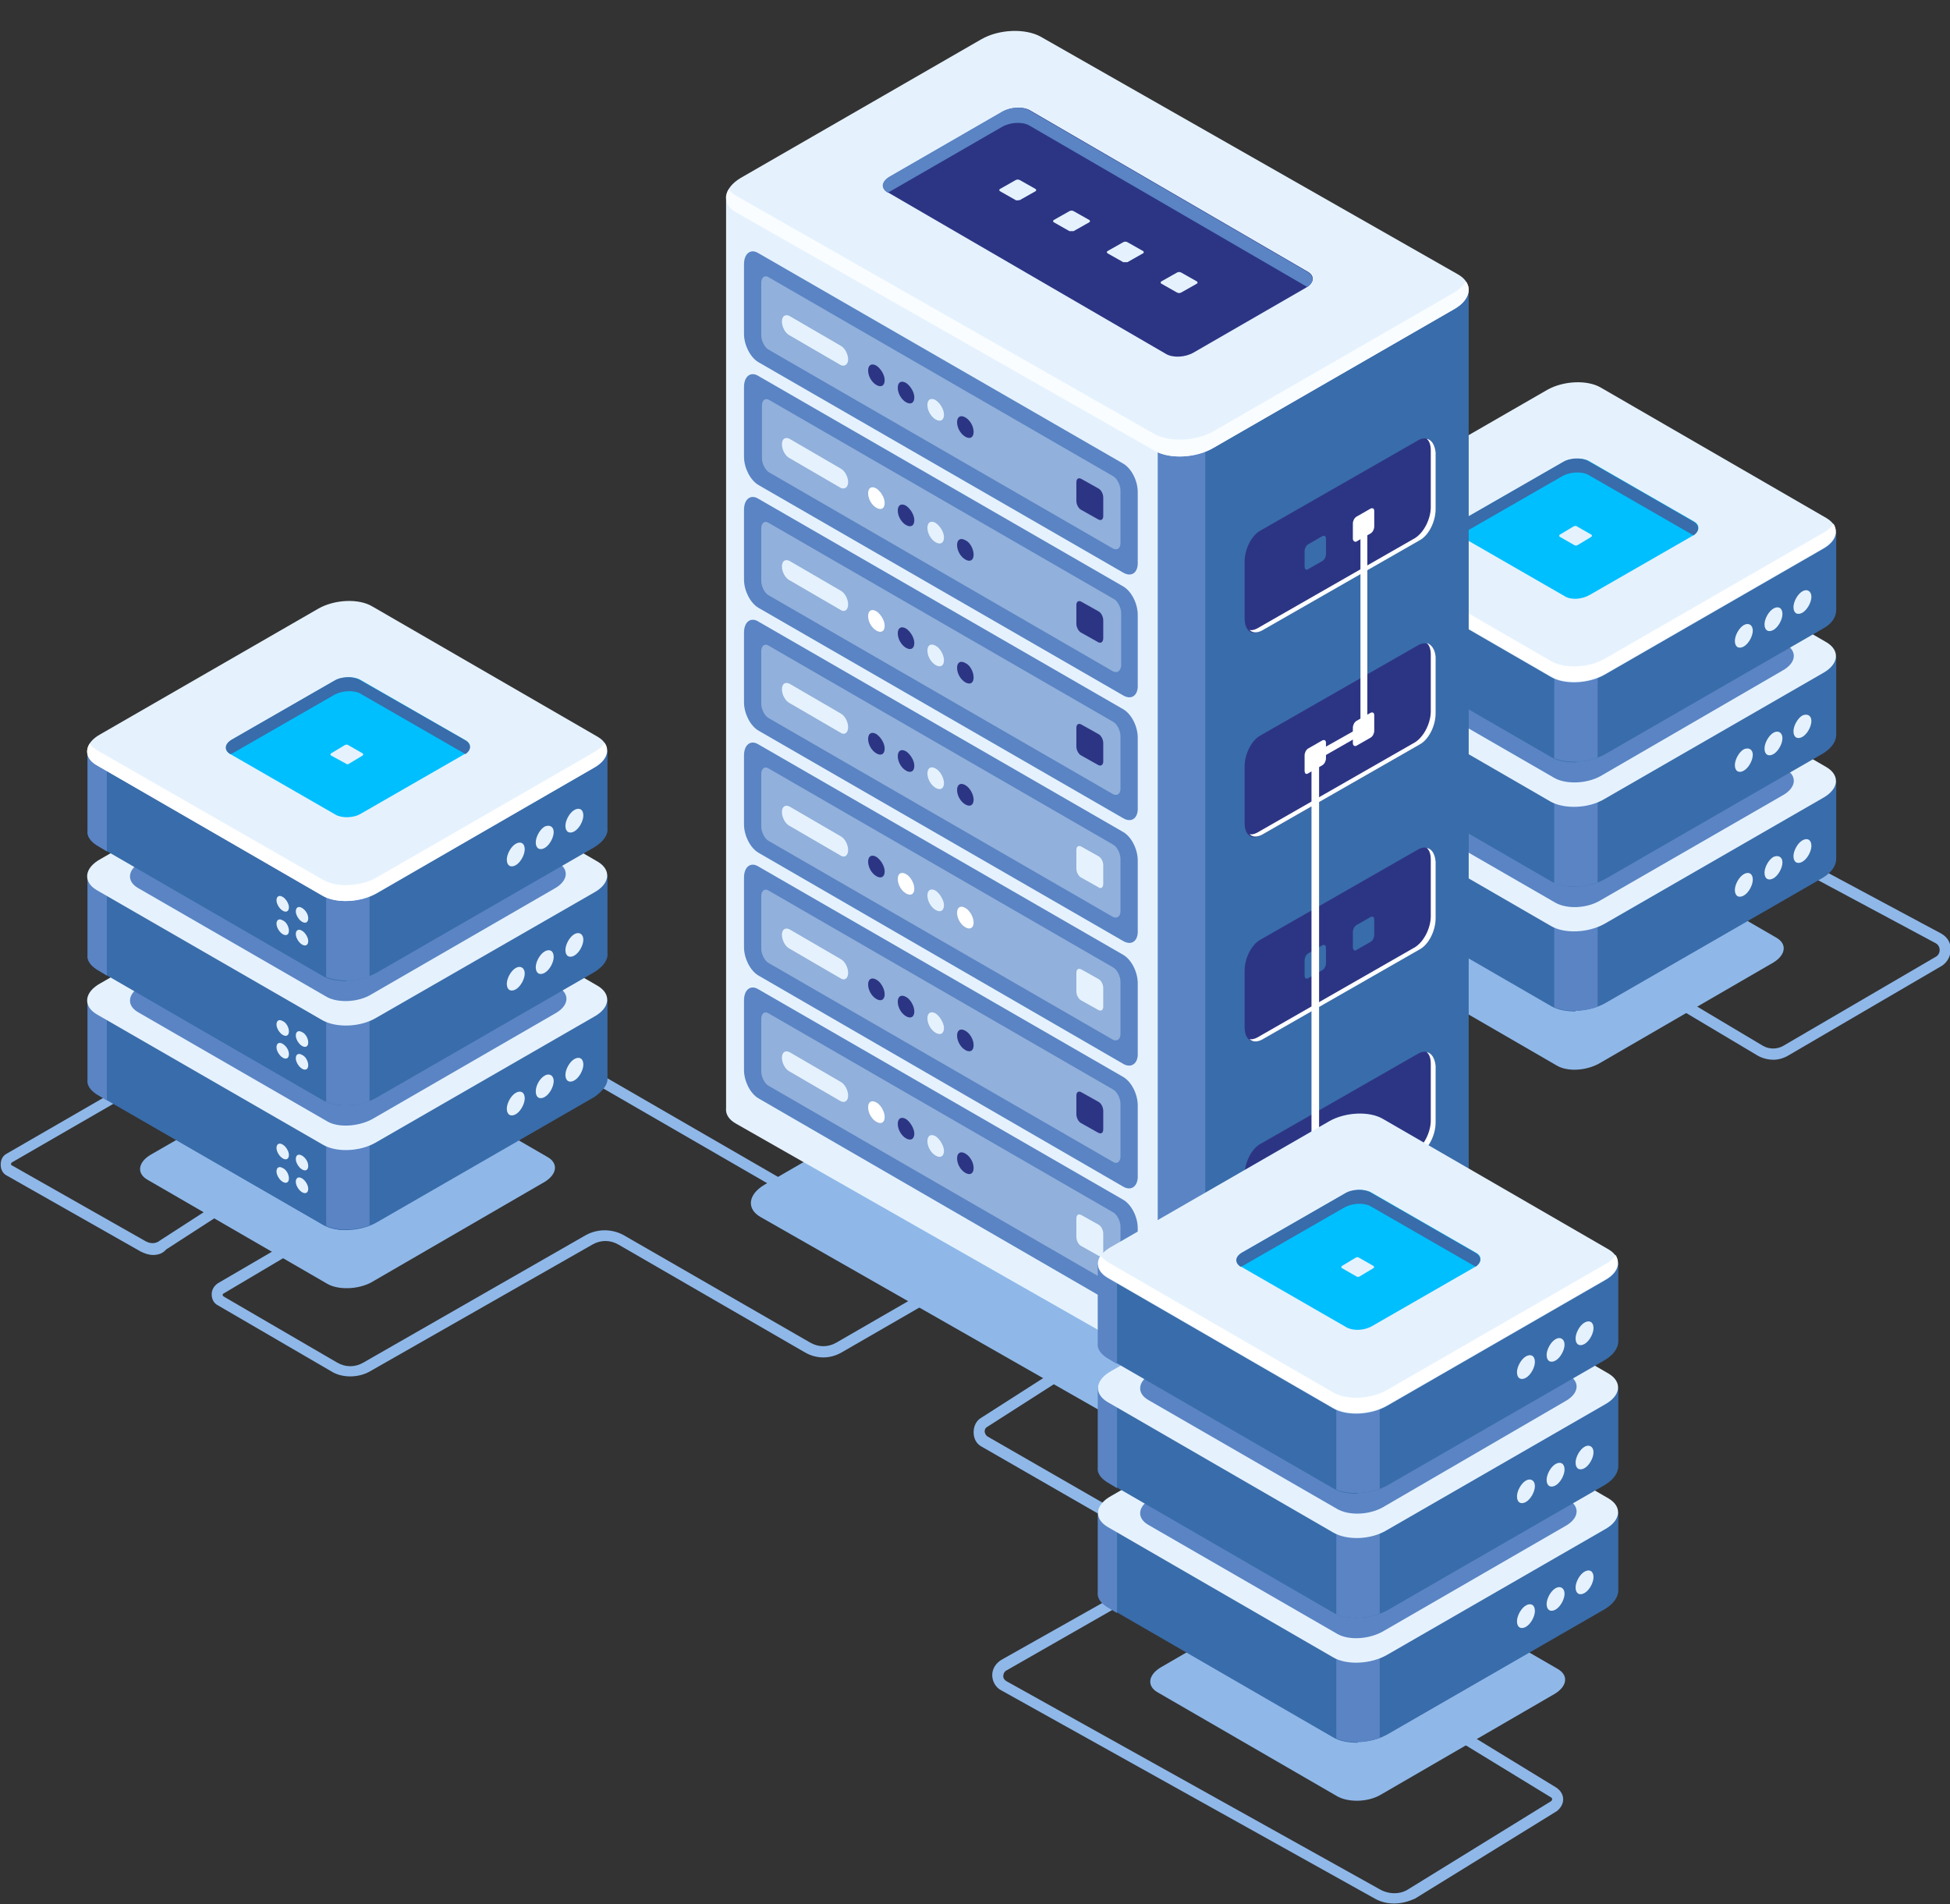 <svg width="468" height="457" viewBox="0 0 468 457" fill="none" xmlns="http://www.w3.org/2000/svg">
<rect x="0" y="0" width="468" height="457" fill="#333333" stroke="none"/>
<g clip-path="url(#clip0)">
<path d="M425.635 254.331C424.311 254.331 422.987 254 421.829 253.338L399.323 239.926L400.646 237.608L423.153 251.019C424.642 251.847 426.463 251.847 427.952 251.019L464.525 229.66C465.187 229.329 465.518 228.667 465.518 228.004C465.518 227.342 465.187 226.68 464.525 226.348L415.706 200.187L417.03 197.869L465.849 224.03C467.338 224.858 468.165 226.183 468.165 227.839C468.165 229.494 467.338 230.985 466.014 231.812L429.441 253.172C428.117 254 426.794 254.331 425.635 254.331Z" fill="#8FB8E9"/>
<path d="M334.617 456.832C332.962 456.832 331.472 456.501 329.983 455.673L240.289 405.669C238.965 405.006 238.137 403.516 238.137 402.026C238.137 400.536 238.965 399.211 240.289 398.383L280.833 375.534C281.495 375.202 281.495 374.54 281.495 374.374C281.495 374.209 281.495 373.547 280.833 373.215L235.655 347.22C234.331 346.557 233.669 345.233 233.669 343.743C233.669 342.252 234.331 340.928 235.489 340.266L253.859 328.51L255.348 330.662L236.979 342.418C236.317 342.749 236.317 343.411 236.317 343.577C236.317 343.743 236.482 344.405 236.979 344.736L282.157 370.732C283.481 371.394 284.143 372.719 284.143 374.209C284.143 375.699 283.315 377.024 282.157 377.686L241.612 400.867C240.95 401.198 240.785 401.86 240.785 402.191C240.785 402.523 240.785 403.019 241.612 403.516L331.307 453.52C333.458 454.679 336.106 454.679 338.092 453.355L372.182 432.327C372.513 432.161 372.513 431.83 372.513 431.83C372.513 431.664 372.513 431.499 372.182 431.333L347.525 416.266L348.849 413.947L373.506 429.015C374.499 429.677 375.161 430.671 375.161 431.83C375.161 432.989 374.499 433.982 373.672 434.645L339.581 455.673C338.092 456.335 336.437 456.832 334.617 456.832Z" fill="#8FB8E9"/>
<path d="M373.506 255.655L330.314 230.653C327.666 229.163 327.997 226.514 330.976 224.693L372.679 200.518C375.823 198.697 380.457 198.531 383.105 200.022L426.297 225.024C428.945 226.514 428.614 229.163 425.635 230.984L383.932 255.159C380.788 256.98 376.154 257.311 373.506 255.655Z" fill="#8FB8E9"/>
<path d="M440.694 206.148V187.438H398.826L384.429 178.993C381.119 177.006 375.327 177.337 371.521 179.49L357.951 187.272H316.082V206.479C315.917 207.804 316.744 208.963 318.233 209.956L372.348 241.25C375.658 243.237 381.45 242.906 385.256 240.754L437.55 210.618C439.702 209.294 440.694 207.638 440.694 206.148Z" fill="#396CAA"/>
<path d="M378.306 177.834C375.823 177.834 373.341 178.497 371.355 179.656L357.785 187.438H315.917V206.645C315.751 207.969 316.579 209.128 318.068 210.122L372.182 241.416C373.837 242.409 375.989 242.741 378.14 242.741V177.834H378.306Z" fill="#396CAA"/>
<path d="M320.55 187.438H315.751V206.645C315.586 207.969 316.413 209.128 317.902 210.122L320.385 211.612V187.438H320.55Z" fill="#5A84C4"/>
<path d="M373.01 241.747C375.823 242.906 379.96 242.906 383.436 241.582V219.725H373.01V241.747Z" fill="#5A84C4"/>
<path d="M372.181 222.209L318.067 190.915C314.757 188.928 315.088 185.616 319.06 183.464L371.354 153.329C375.16 151.176 380.952 150.845 384.262 152.832L438.376 184.126C441.686 186.113 441.355 189.425 437.384 191.577L385.089 221.712C381.283 223.865 375.491 224.196 372.181 222.209Z" fill="#E5F2FE"/>
<path d="M373.175 216.579L327.832 190.418C325.018 188.762 325.349 185.948 328.659 184.126L372.348 158.793C375.492 156.972 380.457 156.806 383.27 158.296L428.614 184.623C431.427 186.279 431.096 189.094 427.786 190.915L384.098 216.083C380.788 218.07 375.989 218.235 373.175 216.579Z" fill="#5A84C4"/>
<path d="M420.67 211.115C420.67 212.44 419.678 214.261 418.519 214.924C417.361 215.586 416.368 215.089 416.368 213.599C416.368 212.274 417.361 210.453 418.519 209.791C419.678 209.128 420.67 209.625 420.67 211.115Z" fill="#E5F2FE"/>
<path d="M427.786 206.976C427.786 208.301 426.794 210.122 425.635 210.784C424.477 211.447 423.484 210.95 423.484 209.46C423.484 208.135 424.477 206.314 425.635 205.651C426.794 205.155 427.786 205.651 427.786 206.976Z" fill="#E5F2FE"/>
<path d="M434.737 203.002C434.737 204.327 433.744 206.148 432.586 206.81C431.427 207.473 430.434 206.976 430.434 205.486C430.434 204.161 431.427 202.34 432.586 201.677C433.744 201.015 434.737 201.512 434.737 203.002Z" fill="#E5F2FE"/>
<path d="M440.694 176.344V157.634H398.826L384.429 149.189C381.119 147.202 375.327 147.533 371.521 149.686L357.951 157.468H316.082V176.675C315.917 178 316.744 179.159 318.233 180.152L372.348 211.446C375.658 213.433 381.45 213.102 385.256 210.95L437.55 180.815C439.702 179.49 440.694 177.834 440.694 176.344Z" fill="#396CAA"/>
<path d="M378.306 147.865C375.823 147.865 373.341 148.527 371.355 149.686L357.785 157.468H315.917V176.675C315.751 178 316.579 179.159 318.068 180.152L372.182 211.446C373.837 212.44 375.989 212.771 378.14 212.771V147.865H378.306Z" fill="#396CAA"/>
<path d="M320.55 157.468H315.751V176.675C315.586 178 316.413 179.159 317.902 180.152L320.385 181.643V157.468H320.55Z" fill="#5A84C4"/>
<path d="M373.01 211.943C375.823 213.102 379.96 213.102 383.436 211.778V189.921H373.01V211.943Z" fill="#5A84C4"/>
<path d="M372.181 192.405L318.067 161.111C314.757 159.124 315.088 155.812 319.06 153.66L371.354 123.359C375.16 121.207 380.952 120.876 384.262 122.863L438.376 154.157C441.686 156.144 441.355 159.455 437.384 161.608L385.089 191.743C381.283 194.061 375.491 194.226 372.181 192.405Z" fill="#E5F2FE"/>
<path d="M373.175 186.775L327.832 160.614C325.018 158.958 325.349 156.144 328.659 154.322L372.348 128.989C375.492 127.168 380.457 127.002 383.27 128.492L428.614 154.653C431.427 156.309 431.096 159.124 427.786 160.945L384.098 186.279C380.788 188.1 375.989 188.266 373.175 186.775Z" fill="#5A84C4"/>
<path d="M420.67 181.146C420.67 182.471 419.678 184.292 418.519 184.954C417.361 185.616 416.368 185.12 416.368 183.63C416.368 182.305 417.361 180.484 418.519 179.821C419.678 179.325 420.67 179.821 420.67 181.146Z" fill="#E5F2FE"/>
<path d="M427.786 177.172C427.786 178.497 426.794 180.318 425.635 180.98C424.477 181.643 423.484 181.146 423.484 179.656C423.484 178.331 424.477 176.51 425.635 175.847C426.794 175.185 427.786 175.847 427.786 177.172Z" fill="#E5F2FE"/>
<path d="M434.737 173.033C434.737 174.357 433.744 176.179 432.586 176.841C431.427 177.503 430.434 177.006 430.434 175.516C430.434 174.192 431.427 172.37 432.586 171.708C433.744 171.211 434.737 171.708 434.737 173.033Z" fill="#E5F2FE"/>
<path d="M440.694 146.374V127.664H398.826L384.429 119.22C381.119 117.233 375.327 117.564 371.521 119.717L357.951 127.499H316.082V146.706C315.917 148.03 316.744 149.189 318.233 150.183L372.348 181.477C375.658 183.464 381.45 183.133 385.256 180.98L437.55 150.845C439.702 149.686 440.694 148.03 440.694 146.374Z" fill="#396CAA"/>
<path d="M378.306 118.061C375.823 118.061 373.341 118.723 371.355 119.882L357.785 127.664H315.917V146.871C315.751 148.196 316.579 149.355 318.068 150.348L372.182 181.642C373.837 182.636 375.989 182.967 378.14 182.967V118.061H378.306Z" fill="#396CAA"/>
<path d="M320.55 127.664H315.751V146.871C315.586 148.196 316.413 149.355 317.902 150.348L320.385 151.839V127.664H320.55Z" fill="#5A84C4"/>
<path d="M373.01 181.974C375.823 183.133 379.96 183.133 383.436 181.808V160.117H373.01V181.974Z" fill="#5A84C4"/>
<path d="M372.181 162.436L318.067 131.141C314.757 129.155 315.088 125.843 319.06 123.69L371.354 93.555C375.16 91.403 380.952 91.072 384.262 93.059L438.376 124.353C441.686 126.34 441.355 129.651 437.384 131.804L385.089 161.939C381.283 164.091 375.491 164.422 372.181 162.436Z" fill="#E5F2FE"/>
<path d="M437.385 127.995L385.091 158.13C381.284 160.283 375.492 160.614 372.182 158.627L318.068 127.333C317.406 126.836 316.744 126.34 316.413 125.843C315.255 127.664 315.751 129.651 318.068 130.976L372.182 162.27C375.492 164.257 381.284 163.926 385.091 161.773L437.385 131.638C440.364 129.982 441.191 127.499 440.033 125.677C439.536 126.505 438.709 127.333 437.385 127.995Z" fill="white"/>
<path d="M420.67 151.342C420.67 152.666 419.678 154.488 418.519 155.15C417.361 155.812 416.368 155.316 416.368 153.825C416.368 152.501 417.361 150.679 418.519 150.017C419.678 149.355 420.67 150.017 420.67 151.342Z" fill="#E5F2FE"/>
<path d="M427.786 147.368C427.786 148.692 426.794 150.514 425.635 151.176C424.477 151.838 423.484 151.342 423.484 149.851C423.484 148.527 424.477 146.706 425.635 146.043C426.794 145.381 427.786 145.878 427.786 147.368Z" fill="#E5F2FE"/>
<path d="M434.737 143.228C434.737 144.553 433.744 146.374 432.586 147.037C431.427 147.699 430.434 147.202 430.434 145.712C430.434 144.388 431.427 142.566 432.586 141.904C433.744 141.242 434.737 141.904 434.737 143.228Z" fill="#E5F2FE"/>
<path d="M375.492 143.063L350.172 128.492C348.682 127.664 348.848 126.008 350.668 125.015L375.161 110.941C376.981 109.947 379.629 109.782 381.284 110.61L406.603 125.18C408.093 126.008 407.927 127.664 406.107 128.658L381.615 142.732C379.629 143.891 376.981 144.056 375.492 143.063Z" fill="#00BFFF"/>
<path d="M377.809 130.81L374.334 128.823C374.168 128.658 374.168 128.492 374.334 128.327L377.644 126.34C377.975 126.174 378.306 126.174 378.471 126.34L381.946 128.327C382.112 128.492 382.112 128.658 381.946 128.823L378.637 130.81C378.471 130.976 377.975 130.976 377.809 130.81Z" fill="#E5F2FE"/>
<path d="M350.007 128.492C350.173 128.492 350.338 128.327 350.504 128.327L374.996 114.253C376.816 113.259 379.464 113.094 381.119 113.921L406.439 128.492C407.928 127.499 407.928 126.009 406.439 125.181L381.119 110.61C379.629 109.782 376.816 109.782 374.996 110.941L350.504 125.015C348.683 126.009 348.518 127.499 350.007 128.492Z" fill="#396CAA"/>
<path d="M276.034 345.398L182.533 292.083C179.058 290.096 179.554 286.618 183.526 284.3L237.31 253.172C241.281 250.854 247.239 250.688 250.714 252.675L344.215 305.991C347.69 307.978 347.194 311.455 343.222 313.773L289.438 344.902C285.467 347.054 279.509 347.385 276.034 345.398Z" fill="#8FB8E9"/>
<path d="M352.489 288.109V69.712L265.774 47.028L249.721 37.756C246.081 35.603 239.627 35.934 235.489 38.418L220.595 47.028H174.259L187.994 257.808C187.829 259.298 188.656 260.623 190.477 261.616L277.027 327.019C280.668 329.172 287.122 328.841 291.259 326.357L349.014 293.076C351.331 291.586 352.489 289.764 352.489 288.109Z" fill="#396CAA"/>
<path d="M243.102 36.431C240.454 36.431 237.641 37.093 235.489 38.418L220.595 47.028H174.259V265.921C174.093 267.412 174.921 268.736 176.741 269.73L277.027 326.854C278.847 327.847 281.164 328.344 283.646 328.344L284.639 108.126L243.102 36.431Z" fill="#E5F2FE"/>
<path d="M277.854 327.35C280.999 328.675 285.632 328.675 289.273 327.185V105.477H277.854V327.35Z" fill="#5A84C4"/>
<path d="M277.026 108.126L176.74 51.002C173.1 48.849 173.596 45.207 177.733 42.723L235.489 9.442C239.791 6.958 246.08 6.793 249.721 8.78L350.006 65.904C353.647 68.056 353.151 71.699 349.013 74.183L291.258 107.464C286.955 109.947 280.667 110.279 277.026 108.126Z" fill="#E5F2FE"/>
<path d="M349.014 70.209L291.259 103.49C286.956 105.974 280.668 106.139 277.027 104.152L176.741 47.028C175.914 46.531 175.252 46.035 174.921 45.372C173.597 47.359 174.259 49.677 176.741 51.002L277.027 108.126C280.668 110.279 287.122 109.948 291.259 107.464L349.014 74.183C352.324 72.361 353.317 69.547 351.827 67.56C351.165 68.553 350.338 69.381 349.014 70.209Z" fill="#FAFDFF"/>
<path d="M279.839 84.945L213.148 46.2C211.493 45.207 211.658 43.551 213.644 42.392L240.619 26.828C242.605 25.668 245.583 25.503 247.238 26.496L313.93 65.241C315.585 66.235 315.419 67.891 313.433 69.05L286.459 84.614C284.473 85.773 281.494 85.939 279.839 84.945Z" fill="#2C3584"/>
<path d="M243.764 48.021L239.958 45.869C239.792 45.703 239.792 45.538 239.958 45.372L243.764 43.22C244.095 43.054 244.426 43.054 244.757 43.22L248.563 45.372C248.728 45.538 248.728 45.703 248.563 45.869L244.757 48.021C244.426 48.021 243.929 48.187 243.764 48.021Z" fill="#E5F2FE"/>
<path d="M256.672 55.472L252.866 53.32C252.7 53.154 252.7 52.989 252.866 52.823L256.672 50.671C257.003 50.505 257.334 50.505 257.665 50.671L261.471 52.823C261.636 52.989 261.636 53.154 261.471 53.32L257.665 55.472C257.334 55.472 256.837 55.472 256.672 55.472Z" fill="#E5F2FE"/>
<path d="M269.58 62.923L265.774 60.771C265.608 60.605 265.608 60.44 265.774 60.274L269.58 58.121C269.911 57.956 270.242 57.956 270.573 58.121L274.379 60.274C274.545 60.44 274.545 60.605 274.379 60.771L270.573 62.923C270.242 62.923 269.911 62.923 269.58 62.923Z" fill="#E5F2FE"/>
<path d="M282.488 70.209L278.682 68.056C278.516 67.891 278.516 67.725 278.682 67.56L282.488 65.407C282.819 65.242 283.15 65.242 283.481 65.407L287.287 67.56C287.453 67.725 287.453 67.891 287.287 68.056L283.481 70.209C283.15 70.374 282.819 70.374 282.488 70.209Z" fill="#E5F2FE"/>
<path d="M212.983 46.2C213.148 46.2 213.314 46.034 213.479 46.034L240.454 30.47C242.44 29.311 245.419 29.146 247.074 30.139L313.765 68.884C315.42 67.725 315.42 66.235 313.765 65.241L247.074 26.496C245.419 25.503 242.44 25.668 240.454 26.828L213.479 42.392C211.494 43.551 211.328 45.207 212.983 46.2Z" fill="#5A84C4"/>
<path d="M302.512 151.342L340.409 129.651C342.56 128.492 344.215 125.181 344.215 122.2V108.623C344.215 105.808 342.56 104.483 340.409 105.642L302.512 127.333C300.361 128.492 298.706 131.804 298.706 134.784V148.361C298.706 151.342 300.361 152.666 302.512 151.342Z" fill="#2C3584"/>
<path d="M342.395 105.311C343.057 105.808 343.388 106.801 343.388 108.126V121.703C343.388 124.518 341.733 127.83 339.581 129.154L301.685 150.845C301.023 151.176 300.361 151.342 299.864 151.176C300.526 151.839 301.519 152.004 302.843 151.342L340.74 129.651C342.891 128.492 344.546 125.181 344.546 122.2V108.623C344.38 106.801 343.553 105.477 342.395 105.311Z" fill="white"/>
<path d="M313.931 136.605L317.406 134.618C317.902 134.287 318.233 133.625 318.233 132.963V129.32C318.233 128.658 317.902 128.492 317.406 128.658L313.931 130.645C313.434 130.976 313.103 131.638 313.103 132.3V135.943C313.103 136.605 313.434 136.936 313.931 136.605Z" fill="#396CAA"/>
<path d="M325.515 129.982L328.99 127.995C329.487 127.664 329.818 127.002 329.818 126.34V122.697C329.818 122.035 329.487 121.869 328.99 122.035L325.515 124.022C325.018 124.353 324.687 125.015 324.687 125.677V129.32C324.687 129.817 325.184 130.148 325.515 129.982Z" fill="white"/>
<path d="M302.512 249.529L340.409 227.838C342.56 226.679 344.215 223.368 344.215 220.387V206.81C344.215 203.995 342.56 202.671 340.409 203.83L302.512 225.52C300.361 226.679 298.706 229.991 298.706 232.971V246.549C298.706 249.363 300.361 250.688 302.512 249.529Z" fill="#2C3584"/>
<path d="M342.395 203.499C343.057 203.995 343.388 204.989 343.388 206.313V219.891C343.388 222.705 341.733 226.017 339.581 227.342L301.685 249.032C301.023 249.363 300.361 249.529 299.864 249.363C300.526 250.026 301.519 250.191 302.843 249.529L340.74 227.838C342.891 226.679 344.546 223.368 344.546 220.387V206.81C344.38 204.823 343.553 203.664 342.395 203.499Z" fill="white"/>
<path d="M313.931 234.793L317.406 232.806C317.902 232.475 318.233 231.812 318.233 231.15V227.507C318.233 226.845 317.902 226.679 317.406 226.845L313.931 228.832C313.434 229.163 313.103 229.825 313.103 230.488V234.13C313.103 234.793 313.434 234.958 313.931 234.793Z" fill="#396CAA"/>
<path d="M325.515 228.004L328.99 226.017C329.487 225.686 329.818 225.024 329.818 224.361V220.719C329.818 220.056 329.487 219.891 328.99 220.056L325.515 222.043C325.018 222.374 324.687 223.037 324.687 223.699V227.342C324.687 228.004 325.184 228.335 325.515 228.004Z" fill="#396CAA"/>
<path d="M302.512 298.54L340.409 276.849C342.56 275.69 344.215 272.379 344.215 269.398V255.821C344.215 253.006 342.56 251.682 340.409 252.841L302.512 274.531C300.361 275.69 298.706 279.002 298.706 281.982V295.56C298.706 298.54 300.361 299.865 302.512 298.54Z" fill="#2C3584"/>
<path d="M342.395 252.51C343.057 253.006 343.388 254 343.388 255.324V268.902C343.388 271.716 341.733 275.028 339.581 276.353L301.685 298.043C301.023 298.374 300.361 298.54 299.864 298.374C300.526 299.037 301.519 299.202 302.843 298.54L340.74 276.849C342.891 275.69 344.546 272.379 344.546 269.398V255.821C344.38 254 343.553 252.675 342.395 252.51Z" fill="white"/>
<path d="M313.931 283.804L317.406 281.817C317.902 281.485 318.233 280.823 318.233 280.161V276.518C318.233 275.856 317.902 275.69 317.406 275.856L313.931 277.843C313.434 278.174 313.103 278.836 313.103 279.499V283.141C313.103 283.804 313.434 284.135 313.931 283.804Z" fill="white"/>
<path d="M325.515 277.015L328.99 275.028C329.487 274.697 329.818 274.035 329.818 273.372V269.73C329.818 269.067 329.487 268.902 328.99 269.067L325.515 271.054C325.018 271.385 324.687 272.048 324.687 272.71V276.353C324.687 277.015 325.184 277.346 325.515 277.015Z" fill="#396CAA"/>
<path d="M302.512 200.517L340.409 178.826C342.56 177.667 344.215 174.356 344.215 171.375V157.798C344.215 154.983 342.56 153.658 340.409 154.817L302.512 176.508C300.361 177.667 298.706 180.979 298.706 183.959V197.536C298.706 200.351 300.361 201.676 302.512 200.517Z" fill="#2C3584"/>
<path d="M342.395 154.322C343.057 154.819 343.388 155.812 343.388 157.137V170.714C343.388 173.529 341.733 176.841 339.581 178.165L301.685 199.856C301.023 200.187 300.361 200.353 299.864 200.187C300.526 200.849 301.519 201.015 302.843 200.352L340.74 178.662C342.891 177.503 344.546 174.191 344.546 171.211V157.634C344.38 155.812 343.553 154.653 342.395 154.322Z" fill="white"/>
<path d="M313.931 185.616L317.406 183.629C317.902 183.298 318.233 182.636 318.233 181.973V178.331C318.233 177.668 317.902 177.503 317.406 177.668L313.931 179.655C313.434 179.986 313.103 180.649 313.103 181.311V184.954C313.103 185.616 313.434 185.947 313.931 185.616Z" fill="white"/>
<path d="M325.515 178.993L328.99 177.006C329.487 176.675 329.818 176.013 329.818 175.35V171.708C329.818 171.045 329.487 170.88 328.99 171.045L325.515 173.032C325.018 173.363 324.687 174.026 324.687 174.688V178.331C324.687 178.993 325.184 179.159 325.515 178.993Z" fill="white"/>
<path d="M269.58 137.433L182.037 86.932C180.051 85.773 178.562 82.793 178.562 80.143V63.42C178.562 60.771 180.216 59.612 182.037 60.771L269.58 111.272C271.566 112.431 273.055 115.411 273.055 118.061V134.784C273.221 137.433 271.566 138.592 269.58 137.433Z" fill="#5A84C4"/>
<path opacity="0.4" d="M267.098 131.638L184.519 83.952C183.526 83.455 182.699 81.799 182.699 80.475V67.891C182.699 66.566 183.526 65.904 184.519 66.566L267.098 114.252C268.091 114.749 268.918 116.405 268.918 117.729V130.313C268.918 131.638 268.091 132.135 267.098 131.638Z" fill="#E5F2FE"/>
<path d="M201.73 87.594L189.484 80.475C188.491 79.978 187.663 78.488 187.663 77.163C187.663 75.838 188.491 75.342 189.484 75.838L201.73 82.958C202.723 83.455 203.55 84.945 203.55 86.27C203.55 87.429 202.723 88.091 201.73 87.594Z" fill="#E5F2FE"/>
<path d="M212.321 91.237C212.321 92.562 211.494 93.058 210.335 92.396C209.177 91.734 208.349 90.243 208.349 88.919C208.349 87.594 209.177 87.097 210.335 87.76C211.328 88.422 212.321 89.912 212.321 91.237Z" fill="#2C3584"/>
<path d="M219.437 95.376C219.437 96.701 218.61 97.198 217.451 96.535C216.293 95.873 215.465 94.383 215.465 93.058C215.465 91.734 216.293 91.237 217.451 91.899C218.444 92.562 219.437 94.052 219.437 95.376Z" fill="#2C3584"/>
<path d="M226.553 99.516C226.553 100.841 225.726 101.337 224.567 100.675C223.409 100.013 222.581 98.523 222.581 97.198C222.581 95.873 223.409 95.377 224.567 96.039C225.56 96.701 226.553 98.191 226.553 99.516Z" fill="#E5F2FE"/>
<path d="M233.669 103.655C233.669 104.98 232.842 105.477 231.683 104.814C230.525 104.152 229.697 102.662 229.697 101.337C229.697 100.013 230.525 99.516 231.683 100.178C232.842 100.841 233.669 102.331 233.669 103.655Z" fill="#2C3584"/>
<path d="M263.622 124.684L259.485 122.365C258.823 122.034 258.327 121.041 258.327 120.213V115.742C258.327 114.914 258.823 114.583 259.485 114.914L263.622 117.233C264.284 117.564 264.781 118.557 264.781 119.385V123.856C264.781 124.684 264.284 125.015 263.622 124.684Z" fill="#2C3584"/>
<path d="M269.58 166.906L182.037 116.405C180.051 115.246 178.562 112.265 178.562 109.616V92.893C178.562 90.244 180.216 89.085 182.037 90.244L269.58 140.745C271.566 141.904 273.055 144.884 273.055 147.533V164.257C273.221 166.906 271.566 168.065 269.58 166.906Z" fill="#5A84C4"/>
<path opacity="0.4" d="M267.098 161.111L184.685 113.424C183.692 112.928 182.864 111.272 182.864 109.947V97.364C182.864 96.039 183.692 95.377 184.685 96.039L267.263 143.725C268.256 144.222 269.083 145.878 269.083 147.202V159.786C268.918 161.111 268.091 161.608 267.098 161.111Z" fill="#E5F2FE"/>
<path d="M201.73 117.067L189.484 109.947C188.491 109.451 187.663 107.961 187.663 106.636C187.663 105.311 188.491 104.815 189.484 105.311L201.73 112.431C202.723 112.928 203.55 114.418 203.55 115.743C203.55 116.902 202.723 117.564 201.73 117.067Z" fill="#E5F2FE"/>
<path d="M212.321 120.71C212.321 122.035 211.494 122.531 210.335 121.869C209.177 121.207 208.349 119.716 208.349 118.392C208.349 117.067 209.177 116.57 210.335 117.233C211.328 117.895 212.321 119.385 212.321 120.71Z" fill="white"/>
<path d="M219.437 124.849C219.437 126.174 218.61 126.671 217.451 126.008C216.293 125.346 215.465 123.856 215.465 122.531C215.465 121.207 216.293 120.71 217.451 121.372C218.444 122.034 219.437 123.525 219.437 124.849Z" fill="#2C3584"/>
<path d="M226.553 128.989C226.553 130.314 225.726 130.81 224.567 130.148C223.409 129.486 222.581 127.995 222.581 126.671C222.581 125.346 223.409 124.85 224.567 125.512C225.56 126.174 226.553 127.664 226.553 128.989Z" fill="#E5F2FE"/>
<path d="M233.669 133.128C233.669 134.453 232.842 134.95 231.683 134.287C230.525 133.625 229.697 132.135 229.697 130.81C229.697 129.486 230.525 128.989 231.683 129.651C232.842 130.148 233.669 131.804 233.669 133.128Z" fill="#2C3584"/>
<path d="M263.622 154.157L259.485 151.839C258.823 151.507 258.327 150.514 258.327 149.686V145.216C258.327 144.388 258.823 144.056 259.485 144.388L263.622 146.706C264.284 147.037 264.781 148.03 264.781 148.858V153.163C264.781 153.991 264.284 154.488 263.622 154.157Z" fill="#2C3584"/>
<path d="M269.58 196.379L182.037 145.878C180.051 144.719 178.562 141.738 178.562 139.089V122.366C178.562 119.716 180.216 118.557 182.037 119.716L269.58 170.217C271.566 171.376 273.055 174.357 273.055 177.006V193.729C273.221 196.379 271.566 197.538 269.58 196.379Z" fill="#5A84C4"/>
<path opacity="0.4" d="M267.098 190.583L184.519 142.897C183.526 142.4 182.699 140.745 182.699 139.42V126.836C182.699 125.512 183.526 124.849 184.519 125.512L267.098 173.198C268.091 173.695 268.918 175.35 268.918 176.675V189.259C268.918 190.583 268.091 191.08 267.098 190.583Z" fill="#E5F2FE"/>
<path d="M201.73 146.374L189.484 139.255C188.491 138.758 187.663 137.268 187.663 135.943C187.663 134.618 188.491 134.122 189.484 134.618L201.73 141.738C202.723 142.235 203.55 143.725 203.55 145.05C203.55 146.374 202.723 147.037 201.73 146.374Z" fill="#E5F2FE"/>
<path d="M212.321 150.183C212.321 151.507 211.494 152.004 210.335 151.342C209.177 150.679 208.349 149.189 208.349 147.864C208.349 146.54 209.177 146.043 210.335 146.705C211.328 147.368 212.321 148.858 212.321 150.183Z" fill="white"/>
<path d="M219.437 154.322C219.437 155.647 218.61 156.143 217.451 155.481C216.293 154.819 215.465 153.328 215.465 152.004C215.465 150.679 216.293 150.183 217.451 150.845C218.444 151.507 219.437 152.997 219.437 154.322Z" fill="#2C3584"/>
<path d="M226.553 158.461C226.553 159.786 225.726 160.283 224.567 159.62C223.409 158.958 222.581 157.468 222.581 156.143C222.581 154.819 223.409 154.322 224.567 154.984C225.56 155.481 226.553 157.137 226.553 158.461Z" fill="#E5F2FE"/>
<path d="M233.669 162.601C233.669 163.925 232.842 164.422 231.683 163.76C230.525 163.097 229.697 161.607 229.697 160.283C229.697 158.958 230.525 158.461 231.683 159.124C232.842 159.62 233.669 161.276 233.669 162.601Z" fill="#2C3584"/>
<path d="M263.622 183.629L259.485 181.311C258.823 180.98 258.327 179.986 258.327 179.159V174.688C258.327 173.86 258.823 173.529 259.485 173.86L263.622 176.178C264.284 176.509 264.781 177.503 264.781 178.331V182.801C264.781 183.464 264.284 183.96 263.622 183.629Z" fill="#2C3584"/>
<path d="M269.58 225.852L182.037 175.35C180.051 174.191 178.562 171.211 178.562 168.562V151.838C178.562 149.189 180.216 148.03 182.037 149.189L269.58 199.69C271.566 200.849 273.055 203.83 273.055 206.479V223.202C273.221 225.852 271.566 227.011 269.58 225.852Z" fill="#5A84C4"/>
<path opacity="0.4" d="M267.098 220.056L184.519 172.37C183.526 171.873 182.699 170.218 182.699 168.893V156.309C182.699 154.984 183.526 154.322 184.519 154.984L267.098 202.671C268.091 203.167 268.918 204.823 268.918 206.148V218.732C268.918 219.891 268.091 220.553 267.098 220.056Z" fill="#E5F2FE"/>
<path d="M201.73 175.847L189.484 168.727C188.491 168.231 187.663 166.741 187.663 165.416C187.663 164.091 188.491 163.595 189.484 164.091L201.73 171.211C202.723 171.708 203.55 173.198 203.55 174.523C203.55 175.847 202.723 176.51 201.73 175.847Z" fill="#E5F2FE"/>
<path d="M212.321 179.655C212.321 180.98 211.494 181.477 210.335 180.814C209.177 180.152 208.349 178.662 208.349 177.337C208.349 176.013 209.177 175.516 210.335 176.178C211.328 176.841 212.321 178.331 212.321 179.655Z" fill="#2C3584"/>
<path d="M219.437 183.795C219.437 185.119 218.61 185.616 217.451 184.954C216.293 184.292 215.465 182.801 215.465 181.477C215.465 180.152 216.293 179.655 217.451 180.318C218.444 180.98 219.437 182.47 219.437 183.795Z" fill="#2C3584"/>
<path d="M226.553 187.934C226.553 189.259 225.726 189.756 224.567 189.093C223.409 188.431 222.581 186.941 222.581 185.616C222.581 184.292 223.409 183.795 224.567 184.457C225.56 184.954 226.553 186.61 226.553 187.934Z" fill="#E5F2FE"/>
<path d="M233.669 191.908C233.669 193.233 232.842 193.729 231.683 193.067C230.525 192.405 229.697 190.915 229.697 189.59C229.697 188.265 230.525 187.769 231.683 188.431C232.842 189.093 233.669 190.749 233.669 191.908Z" fill="#2C3584"/>
<path d="M263.622 212.936L259.485 210.618C258.823 210.287 258.327 209.294 258.327 208.466V203.995C258.327 203.167 258.823 202.836 259.485 203.167L263.622 205.486C264.284 205.817 264.781 206.81 264.781 207.638V212.109C264.781 212.936 264.284 213.433 263.622 212.936Z" fill="#E5F2FE"/>
<path d="M269.58 255.324L182.037 204.658C180.051 203.499 178.562 200.518 178.562 197.869V181.311C178.562 178.662 180.216 177.503 182.037 178.662L269.58 229.163C271.566 230.322 273.055 233.302 273.055 235.952V252.675C273.221 255.159 271.566 256.483 269.58 255.324Z" fill="#5A84C4"/>
<path opacity="0.4" d="M267.098 249.529L184.519 201.843C183.526 201.346 182.699 199.69 182.699 198.366V185.782C182.699 184.457 183.526 183.795 184.519 184.457L267.098 232.143C268.091 232.64 268.918 234.296 268.918 235.621V248.204C268.918 249.363 268.091 250.026 267.098 249.529Z" fill="#E5F2FE"/>
<path d="M201.73 205.32L189.484 198.2C188.491 197.703 187.663 196.213 187.663 194.889C187.663 193.564 188.491 193.067 189.484 193.564L201.73 200.684C202.723 201.18 203.55 202.671 203.55 203.995C203.55 205.32 202.723 205.982 201.73 205.32Z" fill="#E5F2FE"/>
<path d="M212.321 209.128C212.321 210.453 211.494 210.949 210.335 210.287C209.177 209.625 208.349 208.135 208.349 206.81C208.349 205.485 209.177 204.989 210.335 205.651C211.328 206.313 212.321 207.803 212.321 209.128Z" fill="#2C3584"/>
<path d="M219.437 213.268C219.437 214.592 218.61 215.089 217.451 214.427C216.293 213.764 215.465 212.274 215.465 210.949C215.465 209.625 216.293 209.128 217.451 209.79C218.444 210.287 219.437 211.943 219.437 213.268Z" fill="white"/>
<path d="M226.553 217.241C226.553 218.566 225.726 219.063 224.567 218.4C223.409 217.738 222.581 216.248 222.581 214.923C222.581 213.599 223.409 213.102 224.567 213.764C225.56 214.427 226.553 216.082 226.553 217.241Z" fill="#E5F2FE"/>
<path d="M233.669 221.381C233.669 222.706 232.842 223.202 231.683 222.54C230.525 221.878 229.697 220.388 229.697 219.063C229.697 217.738 230.525 217.242 231.683 217.904C232.842 218.566 233.669 220.222 233.669 221.381Z" fill="white"/>
<path d="M263.622 242.409L259.485 240.091C258.823 239.76 258.327 238.766 258.327 237.939V233.468C258.327 232.64 258.823 232.309 259.485 232.64L263.622 234.958C264.284 235.289 264.781 236.283 264.781 237.111V241.581C264.781 242.409 264.284 242.74 263.622 242.409Z" fill="#E5F2FE"/>
<path d="M269.58 284.797L182.037 234.131C180.051 232.971 178.562 229.991 178.562 227.342V210.619C178.562 207.969 180.216 206.81 182.037 207.969L269.58 258.47C271.566 259.629 273.055 262.61 273.055 265.259V281.982C273.221 284.632 271.566 285.956 269.58 284.797Z" fill="#5A84C4"/>
<path opacity="0.4" d="M267.098 278.836L184.519 231.15C183.526 230.653 182.699 228.998 182.699 227.673V215.089C182.699 213.764 183.526 213.102 184.519 213.764L267.098 261.451C268.091 261.947 268.918 263.603 268.918 264.928V277.512C268.918 278.836 268.091 279.499 267.098 278.836Z" fill="#E5F2FE"/>
<path d="M201.73 234.793L189.484 227.673C188.491 227.176 187.663 225.686 187.663 224.361C187.663 223.037 188.491 222.54 189.484 223.037L201.73 230.157C202.723 230.653 203.55 232.144 203.55 233.468C203.55 234.793 202.723 235.455 201.73 234.793Z" fill="#E5F2FE"/>
<path d="M212.321 238.601C212.321 239.926 211.494 240.422 210.335 239.76C209.177 239.098 208.349 237.608 208.349 236.283C208.349 234.958 209.177 234.462 210.335 235.124C211.328 235.621 212.321 237.276 212.321 238.601Z" fill="#2C3584"/>
<path d="M219.437 242.74C219.437 244.065 218.61 244.562 217.451 243.899C216.293 243.237 215.465 241.747 215.465 240.422C215.465 239.098 216.293 238.601 217.451 239.263C218.444 239.76 219.437 241.416 219.437 242.74Z" fill="#2C3584"/>
<path d="M226.553 246.714C226.553 248.039 225.726 248.536 224.567 247.874C223.409 247.211 222.581 245.721 222.581 244.396C222.581 243.072 223.409 242.575 224.567 243.237C225.56 243.9 226.553 245.555 226.553 246.714Z" fill="#E5F2FE"/>
<path d="M233.669 250.854C233.669 252.179 232.842 252.675 231.683 252.013C230.525 251.351 229.697 249.86 229.697 248.536C229.697 247.211 230.525 246.714 231.683 247.377C232.842 248.039 233.669 249.529 233.669 250.854Z" fill="#2C3584"/>
<path d="M263.622 271.882L259.485 269.564C258.823 269.233 258.327 268.239 258.327 267.411V262.941C258.327 262.113 258.823 261.782 259.485 262.113L263.622 264.431C264.284 264.762 264.781 265.756 264.781 266.584V271.054C264.781 271.882 264.284 272.213 263.622 271.882Z" fill="#2C3584"/>
<path d="M269.58 314.27L182.037 263.603C180.051 262.444 178.562 259.464 178.562 256.815V240.091C178.562 237.442 180.216 236.283 182.037 237.442L269.58 287.943C271.566 289.102 273.055 292.083 273.055 294.732V311.455C273.221 314.104 271.566 315.429 269.58 314.27Z" fill="#5A84C4"/>
<path opacity="0.4" d="M267.098 308.309L184.519 260.623C183.526 260.126 182.699 258.47 182.699 257.146V244.562C182.699 243.237 183.526 242.575 184.519 243.237L267.098 290.923C268.091 291.42 268.918 293.076 268.918 294.401V306.984C268.918 308.309 268.091 308.971 267.098 308.309Z" fill="#E5F2FE"/>
<path d="M201.73 264.266L189.484 257.146C188.491 256.649 187.663 255.159 187.663 253.834C187.663 252.51 188.491 252.013 189.484 252.51L201.73 259.629C202.723 260.126 203.55 261.616 203.55 262.941C203.55 264.266 202.723 264.762 201.73 264.266Z" fill="#E5F2FE"/>
<path d="M212.321 268.074C212.321 269.398 211.494 269.895 210.335 269.233C209.177 268.571 208.349 267.08 208.349 265.756C208.349 264.431 209.177 263.934 210.335 264.597C211.328 265.094 212.321 266.749 212.321 268.074Z" fill="white"/>
<path d="M219.437 272.048C219.437 273.372 218.61 273.869 217.451 273.207C216.293 272.545 215.465 271.054 215.465 269.73C215.465 268.405 216.293 267.908 217.451 268.571C218.444 269.233 219.437 270.889 219.437 272.048Z" fill="#2C3584"/>
<path d="M226.553 276.187C226.553 277.512 225.726 278.009 224.567 277.346C223.409 276.684 222.581 275.194 222.581 273.869C222.581 272.544 223.409 272.048 224.567 272.71C225.56 273.372 226.553 275.028 226.553 276.187Z" fill="#E5F2FE"/>
<path d="M233.669 280.327C233.669 281.651 232.842 282.148 231.683 281.486C230.525 280.823 229.697 279.333 229.697 278.008C229.697 276.684 230.525 276.187 231.683 276.849C232.842 277.512 233.669 279.002 233.669 280.327Z" fill="#2C3584"/>
<path d="M263.622 301.355L259.485 299.037C258.823 298.706 258.327 297.712 258.327 296.884V292.414C258.327 291.586 258.823 291.255 259.485 291.586L263.622 293.904C264.284 294.235 264.781 295.229 264.781 296.056V300.527C264.781 301.355 264.284 301.686 263.622 301.355Z" fill="#E5F2FE"/>
<path d="M316.579 279.83H314.758V181.146L326.508 174.523V125.843H328.163V175.516L316.579 182.139V279.83Z" fill="white"/>
<path d="M36.738 301.189C35.745 301.189 34.752 300.858 33.76 300.361L1.655 282.148C0.662 281.651 0.165 280.658 0.165 279.499C0.165 278.34 0.662 277.346 1.655 276.85L81.917 230.488C86.55 227.839 92.177 227.839 96.811 230.488L188.491 283.473L187.001 285.625L95.321 232.64C91.515 230.488 86.881 230.488 83.075 232.64L2.813 279.002C2.648 279.168 2.648 279.333 2.648 279.333C2.648 279.499 2.648 279.664 2.813 279.664L34.918 297.878C36.076 298.54 37.4 298.54 38.393 297.712L51.963 288.937L53.453 291.089L39.883 299.865C39.055 300.858 37.897 301.189 36.738 301.189Z" fill="#8FB8E9"/>
<path d="M78.607 308.144L35.414 283.142C32.767 281.651 33.098 279.002 36.076 277.181L77.779 253.172C80.924 251.351 85.557 251.185 88.205 252.675L131.397 277.677C134.045 279.168 133.714 281.817 130.735 283.638L89.032 307.813C85.888 309.468 81.255 309.634 78.607 308.144Z" fill="#8FB8E9"/>
<path d="M145.795 258.636V239.926H103.926L89.529 231.481C86.219 229.494 80.427 229.825 76.621 231.978L63.051 239.76H21.183V259.133C21.017 260.457 21.844 261.616 23.334 262.61L77.448 293.904C80.758 295.891 86.55 295.56 90.356 293.407L142.651 263.272C144.802 261.782 145.96 260.126 145.795 258.636Z" fill="#396CAA"/>
<path d="M83.406 230.322C80.924 230.322 78.441 230.985 76.455 232.144L62.885 239.926H21.017V259.133C20.852 260.457 21.679 261.616 23.168 262.61L77.448 293.904C79.103 294.897 81.255 295.229 83.406 295.229V230.322Z" fill="#396CAA"/>
<path d="M25.816 239.926H21.017V259.133C20.852 260.457 21.679 261.616 23.168 262.61L25.651 264.1V239.926H25.816Z" fill="#5A84C4"/>
<path d="M78.276 294.235C81.089 295.394 85.226 295.394 88.702 294.07V272.379H78.276V294.235Z" fill="#5A84C4"/>
<path d="M77.448 274.697L23.168 243.403C19.859 241.416 20.189 238.104 24.161 235.952L76.455 205.817C80.262 203.664 86.054 203.333 89.364 205.32L143.478 236.614C146.788 238.601 146.457 241.913 142.485 244.065L90.191 274.2C86.55 276.353 80.758 276.684 77.448 274.697Z" fill="#E5F2FE"/>
<path d="M78.441 269.067L33.098 242.906C30.284 241.25 30.615 238.436 33.925 236.614L77.779 211.281C80.924 209.46 85.888 209.294 88.702 210.784L134.045 236.945C136.859 238.601 136.528 241.416 133.218 243.237L89.364 268.571C86.054 270.392 81.089 270.723 78.441 269.067Z" fill="#5A84C4"/>
<path d="M125.936 263.603C125.936 264.928 124.943 266.749 123.785 267.412C122.627 268.074 121.634 267.577 121.634 266.087C121.634 264.762 122.627 262.941 123.785 262.279C124.943 261.616 125.936 262.113 125.936 263.603Z" fill="#E5F2FE"/>
<path d="M132.887 259.464C132.887 260.788 131.894 262.61 130.735 263.272C129.577 263.934 128.584 263.438 128.584 261.948C128.584 260.457 129.577 258.802 130.735 258.139C131.894 257.477 132.887 258.139 132.887 259.464Z" fill="#E5F2FE"/>
<path d="M140.003 255.49C140.003 256.815 139.01 258.636 137.851 259.298C136.693 259.961 135.7 259.464 135.7 257.974C135.7 256.649 136.693 254.828 137.851 254.166C139.01 253.503 140.003 254 140.003 255.49Z" fill="#E5F2FE"/>
<path d="M145.795 228.832V210.122H103.926L89.529 201.677C86.219 199.69 80.427 200.022 76.621 202.174L63.051 209.956H21.183V229.163C21.017 230.488 21.844 231.647 23.334 232.64L77.448 263.934C80.758 265.921 86.55 265.59 90.356 263.438L142.651 233.303C144.802 231.978 145.96 230.322 145.795 228.832Z" fill="#396CAA"/>
<path d="M83.406 200.353C80.924 200.353 78.441 201.015 76.455 202.174L62.885 209.956H21.017V229.163C20.852 230.488 21.679 231.647 23.168 232.64L77.283 263.934C78.938 264.928 81.089 265.259 83.24 265.259V200.353H83.406Z" fill="#396CAA"/>
<path d="M25.816 209.956H21.017V229.163C20.852 230.488 21.679 231.647 23.168 232.64L25.651 234.131V209.956H25.816Z" fill="#5A84C4"/>
<path d="M78.276 264.431C81.089 265.59 85.226 265.59 88.702 264.266V242.409H78.276V264.431Z" fill="#5A84C4"/>
<path d="M77.448 244.893L23.168 213.599C19.859 211.612 20.189 208.3 24.161 206.148L76.455 176.013C80.262 173.86 86.054 173.529 89.364 175.516L143.478 206.81C146.788 208.797 146.457 212.109 142.485 214.261L90.356 244.231C86.55 246.549 80.758 246.714 77.448 244.893Z" fill="#E5F2FE"/>
<path d="M78.441 239.264L33.098 213.102C30.284 211.447 30.615 208.632 33.925 206.81L77.614 181.311C80.758 179.49 85.723 179.325 88.536 180.815L133.88 206.976C136.693 208.632 136.362 211.447 133.052 213.268L89.198 238.601C86.054 240.588 81.089 240.754 78.441 239.264Z" fill="#5A84C4"/>
<path d="M125.936 233.634C125.936 234.958 124.943 236.78 123.785 237.442C122.627 238.104 121.634 237.608 121.634 236.117C121.634 234.793 122.627 232.971 123.785 232.309C124.943 231.647 125.936 232.309 125.936 233.634Z" fill="#E5F2FE"/>
<path d="M132.887 229.66C132.887 230.984 131.894 232.806 130.735 233.468C129.577 234.13 128.584 233.634 128.584 232.143C128.584 230.819 129.577 228.998 130.735 228.335C131.894 227.673 132.887 228.17 132.887 229.66Z" fill="#E5F2FE"/>
<path d="M140.003 225.52C140.003 226.845 139.01 228.666 137.851 229.329C136.693 229.991 135.7 229.494 135.7 228.004C135.7 226.68 136.693 224.858 137.851 224.196C139.01 223.534 140.003 224.196 140.003 225.52Z" fill="#E5F2FE"/>
<path d="M145.795 198.862V180.152H103.926L89.529 171.708C86.219 169.721 80.427 170.052 76.621 172.205L63.051 179.987H21.183V199.194C21.017 200.518 21.844 201.677 23.334 202.671L77.448 233.965C80.758 235.952 86.55 235.621 90.356 233.468L142.651 203.333C144.802 202.008 145.96 200.353 145.795 198.862Z" fill="#396CAA"/>
<path d="M83.406 170.549C80.924 170.549 78.441 171.211 76.455 172.37L62.885 180.152H21.017V199.359C20.852 200.684 21.679 201.843 23.168 202.836L77.283 234.131C78.938 235.124 81.089 235.455 83.24 235.455V170.549H83.406Z" fill="#396CAA"/>
<path d="M25.816 180.152H21.017V199.359C20.852 200.684 21.679 201.843 23.168 202.836L25.651 204.327V180.152H25.816Z" fill="#5A84C4"/>
<path d="M78.276 234.462C81.089 235.621 85.226 235.621 88.702 234.296V212.44H78.276V234.462Z" fill="#5A84C4"/>
<path d="M77.448 214.924L23.168 183.629C19.859 181.643 20.189 178.331 24.161 176.178L76.455 146.043C80.262 143.891 86.054 143.56 89.364 145.547L143.478 176.841C146.788 178.828 146.457 182.139 142.485 184.292L90.356 214.427C86.55 216.579 80.758 216.911 77.448 214.924Z" fill="#E5F2FE"/>
<path d="M142.651 180.484L90.356 210.619C86.55 212.771 80.758 213.102 77.448 211.115L23.168 179.987C22.506 179.49 21.844 178.993 21.513 178.497C20.355 180.318 20.852 182.305 23.168 183.63L77.283 214.924C80.593 216.911 86.385 216.579 90.191 214.427L142.485 184.292C145.464 182.636 146.291 180.152 145.133 178.331C144.636 178.993 143.809 179.821 142.651 180.484Z" fill="white"/>
<path d="M125.936 203.83C125.936 205.155 124.943 206.976 123.785 207.638C122.627 208.301 121.634 207.804 121.634 206.314C121.634 204.989 122.627 203.168 123.785 202.505C124.943 201.843 125.936 202.34 125.936 203.83Z" fill="#E5F2FE"/>
<path d="M132.887 199.691C132.887 201.015 131.894 202.837 130.735 203.499C129.577 204.161 128.584 203.664 128.584 202.174C128.584 200.85 129.577 199.028 130.735 198.366C131.894 197.869 132.887 198.366 132.887 199.691Z" fill="#E5F2FE"/>
<path d="M140.003 195.717C140.003 197.041 139.01 198.863 137.851 199.525C136.693 200.187 135.7 199.691 135.7 198.2C135.7 196.876 136.693 195.054 137.851 194.392C139.01 193.73 140.003 194.226 140.003 195.717Z" fill="#E5F2FE"/>
<path d="M80.591 195.55L55.272 180.979C53.782 180.151 53.948 178.496 55.768 177.502L80.26 163.428C82.081 162.435 84.729 162.269 86.383 163.097L111.703 177.668C113.193 178.496 113.027 180.151 111.207 181.145L86.715 195.219C84.894 196.378 82.081 196.378 80.591 195.55Z" fill="#00BFFF"/>
<path d="M83.075 183.298L79.434 181.311C79.269 181.146 79.269 180.98 79.434 180.815L82.744 178.828C83.075 178.662 83.406 178.662 83.571 178.828L87.047 180.815C87.212 180.98 87.212 181.146 87.047 181.311L83.737 183.298C83.571 183.464 83.24 183.464 83.075 183.298Z" fill="#E5F2FE"/>
<path d="M55.273 180.98C55.438 180.98 55.604 180.815 55.77 180.815L80.262 166.741C82.082 165.747 84.73 165.582 86.385 166.409L111.704 180.98C113.194 179.987 113.194 178.497 111.704 177.669L86.219 163.098C84.73 162.27 81.917 162.27 80.096 163.429L55.604 177.503C53.949 178.497 53.618 179.987 55.273 180.98Z" fill="#396CAA"/>
<path d="M73.973 220.388C73.973 221.381 73.311 221.712 72.484 221.216C71.656 220.719 70.994 219.56 70.994 218.732C70.994 217.738 71.656 217.407 72.484 217.904C73.311 218.401 73.973 219.394 73.973 220.388Z" fill="#E5F2FE"/>
<path d="M69.339 217.738C69.339 218.732 68.677 219.063 67.85 218.566C67.023 218.07 66.361 216.911 66.361 216.083C66.361 215.089 67.023 214.758 67.85 215.255C68.677 215.752 69.339 216.911 69.339 217.738Z" fill="#E5F2FE"/>
<path d="M73.973 225.852C73.973 226.845 73.311 227.176 72.484 226.68C71.656 226.183 70.994 225.024 70.994 224.196C70.994 223.203 71.656 222.871 72.484 223.368C73.311 223.865 73.973 225.024 73.973 225.852Z" fill="#E5F2FE"/>
<path d="M69.339 223.368C69.339 224.362 68.677 224.693 67.85 224.196C67.023 223.699 66.361 222.54 66.361 221.712C66.361 220.719 67.023 220.388 67.85 220.884C68.677 221.216 69.339 222.375 69.339 223.368Z" fill="#E5F2FE"/>
<path d="M73.973 250.192C73.973 251.185 73.311 251.516 72.484 251.019C71.656 250.523 70.994 249.364 70.994 248.536C70.994 247.542 71.656 247.211 72.484 247.708C73.311 248.039 73.973 249.198 73.973 250.192Z" fill="#E5F2FE"/>
<path d="M69.339 247.542C69.339 248.536 68.677 248.867 67.85 248.37C67.023 247.874 66.361 246.715 66.361 245.887C66.361 244.893 67.023 244.562 67.85 245.059C68.677 245.39 69.339 246.549 69.339 247.542Z" fill="#E5F2FE"/>
<path d="M73.973 255.656C73.973 256.649 73.311 256.98 72.484 256.484C71.656 255.987 70.994 254.828 70.994 254C70.994 253.006 71.656 252.675 72.484 253.172C73.311 253.503 73.973 254.662 73.973 255.656Z" fill="#E5F2FE"/>
<path d="M69.339 253.007C69.339 254 68.677 254.331 67.85 253.834C67.023 253.338 66.361 252.179 66.361 251.351C66.361 250.357 67.023 250.026 67.85 250.523C68.677 251.02 69.339 252.013 69.339 253.007Z" fill="#E5F2FE"/>
<path d="M73.973 279.83C73.973 280.823 73.311 281.154 72.484 280.658C71.656 280.161 70.994 279.002 70.994 278.174C70.994 277.181 71.656 276.849 72.484 277.346C73.311 277.843 73.973 278.836 73.973 279.83Z" fill="#E5F2FE"/>
<path d="M69.339 277.181C69.339 278.174 68.677 278.505 67.85 278.009C67.023 277.512 66.361 276.353 66.361 275.525C66.361 274.531 67.023 274.2 67.85 274.697C68.677 275.194 69.339 276.353 69.339 277.181Z" fill="#E5F2FE"/>
<path d="M73.973 285.294C73.973 286.287 73.311 286.619 72.484 286.122C71.656 285.625 70.994 284.466 70.994 283.638C70.994 282.645 71.656 282.314 72.484 282.81C73.311 283.307 73.973 284.466 73.973 285.294Z" fill="#E5F2FE"/>
<path d="M69.339 282.81C69.339 283.804 68.677 284.135 67.85 283.638C67.023 283.141 66.361 281.982 66.361 281.154C66.361 280.161 67.023 279.83 67.85 280.327C68.677 280.658 69.339 281.817 69.339 282.81Z" fill="#E5F2FE"/>
<path d="M84.068 330.331C82.579 330.331 80.924 330 79.6 329.172L52.294 313.277C51.301 312.78 50.805 311.786 50.805 310.627C50.805 309.634 51.301 308.64 52.294 307.978L70.167 297.547L71.491 299.865L53.618 310.462C53.453 310.462 53.453 310.627 53.453 310.793C53.453 310.958 53.453 310.958 53.618 311.124L80.924 327.019C82.909 328.179 85.226 328.179 87.212 327.019L140.665 296.388C143.478 294.897 146.788 294.897 149.601 296.388L194.448 322.218C196.434 323.377 198.751 323.377 200.737 322.218L222.25 309.799L223.574 312.118L202.061 324.536C199.247 326.192 195.938 326.192 193.124 324.536L148.443 298.706C146.457 297.547 144.14 297.547 142.154 298.706L88.702 329.172C87.212 330 85.557 330.331 84.068 330.331Z" fill="#8FB8E9"/>
<path d="M321.047 431.168L277.854 406.166C275.207 404.675 275.538 402.026 278.516 400.205L320.219 376.03C323.364 374.209 327.997 374.044 330.645 375.534L373.837 400.536C376.485 402.026 376.154 404.675 373.175 406.497L331.472 430.671C328.494 432.492 323.86 432.658 321.047 431.168Z" fill="#8FB8E9"/>
<path d="M388.4 381.66V362.95H346.532L332.134 354.505C328.825 352.518 323.033 352.849 319.226 355.002L305.656 362.784H263.788V381.991C263.622 383.316 264.45 384.475 265.939 385.468L320.054 416.762C323.364 418.749 329.156 418.418 332.962 416.265L385.256 386.13C387.407 384.806 388.4 383.15 388.4 381.66Z" fill="#396CAA"/>
<path d="M326.011 353.346C323.529 353.346 321.047 354.009 319.061 355.168L305.491 362.95H263.622V382.157C263.457 383.481 264.284 384.64 265.774 385.634L319.888 416.928C321.543 417.921 323.694 418.253 325.846 418.253V353.346H326.011Z" fill="#396CAA"/>
<path d="M268.256 362.95H263.457V382.157C263.291 383.481 264.119 384.64 265.608 385.634L268.091 387.124V362.95H268.256Z" fill="#5A84C4"/>
<path d="M320.716 417.259C323.529 418.418 327.666 418.418 331.141 417.094V395.237H320.716V417.259Z" fill="#5A84C4"/>
<path d="M319.887 397.721L265.773 366.427C262.463 364.44 262.794 361.128 266.765 358.976L319.06 328.841C322.866 326.688 328.658 326.357 331.968 328.344L386.082 359.638C389.392 361.625 389.061 364.937 385.089 367.089L332.795 397.224C328.989 399.377 323.197 399.708 319.887 397.721Z" fill="#E5F2FE"/>
<path d="M320.881 392.091L275.538 365.93C272.724 364.274 273.055 361.46 276.365 359.638L320.219 334.305C323.364 332.483 328.328 332.318 331.141 333.808L376.485 359.969C379.298 361.625 378.967 364.44 375.658 366.261L331.803 391.595C328.494 393.416 323.694 393.747 320.881 392.091Z" fill="#5A84C4"/>
<path d="M368.376 386.627C368.376 387.952 367.383 389.773 366.225 390.435C365.067 391.098 364.074 390.601 364.074 389.111C364.074 387.786 365.067 385.965 366.225 385.302C367.383 384.64 368.376 385.137 368.376 386.627Z" fill="#E5F2FE"/>
<path d="M375.492 382.488C375.492 383.812 374.499 385.634 373.341 386.296C372.182 386.958 371.19 386.462 371.19 384.971C371.19 383.647 372.182 381.825 373.341 381.163C374.499 380.501 375.492 381.163 375.492 382.488Z" fill="#E5F2FE"/>
<path d="M382.443 378.514C382.443 379.838 381.45 381.66 380.291 382.322C379.133 382.984 378.14 382.488 378.14 380.998C378.14 379.673 379.133 377.852 380.291 377.189C381.45 376.527 382.443 377.024 382.443 378.514Z" fill="#E5F2FE"/>
<path d="M388.4 351.856V333.146H346.532L332.134 324.701C328.825 322.714 323.033 323.045 319.226 325.198L305.656 332.98H263.788V352.187C263.622 353.512 264.45 354.671 265.939 355.664L320.054 386.958C323.364 388.945 329.156 388.614 332.962 386.462L385.256 356.326C387.407 355.002 388.4 353.346 388.4 351.856Z" fill="#396CAA"/>
<path d="M326.011 323.377C323.529 323.377 321.047 324.039 319.061 325.198L305.491 332.98H263.622V352.187C263.457 353.512 264.284 354.671 265.774 355.664L319.888 386.958C321.543 387.952 323.694 388.283 325.846 388.283V323.377H326.011Z" fill="#396CAA"/>
<path d="M268.256 332.98H263.457V352.187C263.291 353.512 264.119 354.671 265.608 355.664L268.091 357.155V332.98H268.256Z" fill="#5A84C4"/>
<path d="M320.716 387.455C323.529 388.614 327.666 388.614 331.141 387.29V365.433H320.716V387.455Z" fill="#5A84C4"/>
<path d="M319.887 367.751L265.773 336.457C262.463 334.47 262.794 331.159 266.765 329.006L319.06 298.871C322.866 296.719 328.658 296.388 331.968 298.375L386.082 329.669C389.392 331.656 389.061 334.967 385.089 337.12L332.795 367.255C328.989 369.573 323.197 369.738 319.887 367.751Z" fill="#E5F2FE"/>
<path d="M320.881 362.122L275.538 335.961C272.724 334.305 273.055 331.49 276.365 329.669L320.219 304.335C323.364 302.514 328.328 302.348 331.141 303.839L376.485 330C379.298 331.656 378.967 334.47 375.658 336.292L331.803 361.791C328.494 363.612 323.694 363.778 320.881 362.122Z" fill="#5A84C4"/>
<path d="M368.376 356.658C368.376 357.982 367.383 359.804 366.225 360.466C365.067 361.128 364.074 360.632 364.074 359.141C364.074 357.817 365.067 355.995 366.225 355.333C367.383 354.671 368.376 355.333 368.376 356.658Z" fill="#E5F2FE"/>
<path d="M375.492 352.684C375.492 354.008 374.499 355.83 373.341 356.492C372.182 357.154 371.19 356.658 371.19 355.167C371.19 353.843 372.182 352.021 373.341 351.359C374.499 350.697 375.492 351.194 375.492 352.684Z" fill="#E5F2FE"/>
<path d="M382.443 348.544C382.443 349.869 381.45 351.69 380.291 352.353C379.133 353.015 378.14 352.518 378.14 351.028C378.14 349.703 379.133 347.882 380.291 347.22C381.45 346.557 382.443 347.22 382.443 348.544Z" fill="#E5F2FE"/>
<path d="M388.4 321.887V303.176H346.532L332.134 294.732C328.825 292.745 323.033 293.076 319.226 295.229L305.656 303.011H263.788V322.218C263.622 323.542 264.45 324.701 265.939 325.695L320.054 356.989C323.364 358.976 329.156 358.645 332.962 356.492L385.256 326.357C387.407 325.033 388.4 323.377 388.4 321.887Z" fill="#396CAA"/>
<path d="M326.011 293.573C323.529 293.573 321.047 294.235 319.061 295.394L305.491 303.176H263.622V322.383C263.457 323.708 264.284 324.867 265.774 325.86L319.888 357.154C321.543 358.148 323.694 358.479 325.846 358.479V293.573H326.011Z" fill="#396CAA"/>
<path d="M268.256 303.176H263.457V322.383C263.291 323.708 264.119 324.867 265.608 325.86L268.091 327.351V303.176H268.256Z" fill="#5A84C4"/>
<path d="M320.716 357.486C323.529 358.645 327.666 358.645 331.141 357.32V335.464H320.716V357.486Z" fill="#5A84C4"/>
<path d="M319.887 337.948L265.773 306.653C262.463 304.666 262.794 301.355 266.765 299.202L319.06 269.067C322.866 266.915 328.658 266.584 331.968 268.571L386.082 299.865C389.392 301.852 389.061 305.163 385.089 307.316L332.795 337.451C328.989 339.603 323.197 339.934 319.887 337.948Z" fill="#E5F2FE"/>
<path d="M385.09 303.507L332.796 333.642C328.99 335.795 323.198 336.126 319.888 334.139L265.774 302.845C265.112 302.348 264.45 301.852 264.119 301.355C262.96 303.176 263.457 305.163 265.774 306.488L319.888 337.782C323.198 339.769 328.99 339.438 332.796 337.285L385.09 307.15C388.069 305.494 388.897 303.011 387.738 301.189C387.242 302.017 386.414 302.845 385.09 303.507Z" fill="white"/>
<path d="M368.376 326.854C368.376 328.178 367.383 330 366.225 330.662C365.067 331.324 364.074 330.828 364.074 329.338C364.074 328.013 365.067 326.192 366.225 325.529C367.383 324.867 368.376 325.364 368.376 326.854Z" fill="#E5F2FE"/>
<path d="M375.492 322.714C375.492 324.039 374.499 325.86 373.341 326.523C372.182 327.185 371.19 326.688 371.19 325.198C371.19 323.873 372.182 322.052 373.341 321.39C374.499 320.727 375.492 321.39 375.492 322.714Z" fill="#E5F2FE"/>
<path d="M382.443 318.741C382.443 320.065 381.45 321.887 380.291 322.549C379.133 323.211 378.14 322.715 378.14 321.224C378.14 319.9 379.133 318.078 380.291 317.416C381.45 316.754 382.443 317.25 382.443 318.741Z" fill="#E5F2FE"/>
<path d="M323.197 318.575L297.878 304.004C296.388 303.176 296.554 301.52 298.374 300.527L322.866 286.453C324.687 285.459 327.335 285.294 328.989 286.122L354.309 300.692C355.798 301.52 355.633 303.176 353.813 304.17L329.32 318.244C327.335 319.403 324.687 319.403 323.197 318.575Z" fill="#00BFFF"/>
<path d="M325.515 306.322L322.04 304.335C321.874 304.17 321.874 304.004 322.04 303.839L325.349 301.852C325.68 301.686 326.011 301.686 326.177 301.852L329.652 303.839C329.818 304.004 329.818 304.17 329.652 304.335L326.342 306.322C326.177 306.488 325.68 306.488 325.515 306.322Z" fill="#E5F2FE"/>
<path d="M297.713 304.004C297.878 304.004 298.044 303.839 298.209 303.839L322.702 289.765C324.522 288.771 327.17 288.605 328.825 289.433L354.144 304.004C355.634 303.011 355.634 301.52 354.144 300.693L328.825 286.122C327.335 285.294 324.522 285.294 322.702 286.453L298.209 300.527C296.389 301.52 296.223 303.011 297.713 304.004Z" fill="#396CAA"/>
<path d="M251.707 19.211C251.707 19.873 251.045 20.536 250.383 20.536C249.721 20.536 249.059 19.873 249.059 19.211C249.059 18.549 249.721 17.887 250.383 17.887C251.211 17.887 251.707 18.549 251.707 19.211Z" fill="#E5F2FE"/>
<path d="M263.788 26.497C263.788 27.159 263.126 27.821 262.464 27.821C261.802 27.821 261.14 27.159 261.14 26.497C261.14 25.834 261.802 25.172 262.464 25.172C263.291 25.172 263.788 25.834 263.788 26.497Z" fill="#E5F2FE"/>
<path d="M274.545 35.106C275.276 35.106 275.868 34.514 275.868 33.782C275.868 33.05 275.276 32.457 274.545 32.457C273.813 32.457 273.221 33.05 273.221 33.782C273.221 34.514 273.813 35.106 274.545 35.106Z" fill="#E5F2FE"/>
<path d="M287.949 40.736C287.949 41.399 287.287 42.061 286.625 42.061C285.963 42.061 285.301 41.399 285.301 40.736C285.301 40.074 285.963 39.412 286.625 39.412C287.453 39.412 287.949 40.074 287.949 40.736Z" fill="#E5F2FE"/>
</g>
<defs>
<clipPath id="clip0">
<rect width="468" height="456" fill="white" transform="translate(0 0.832)"/>
</clipPath>
</defs>
</svg>
